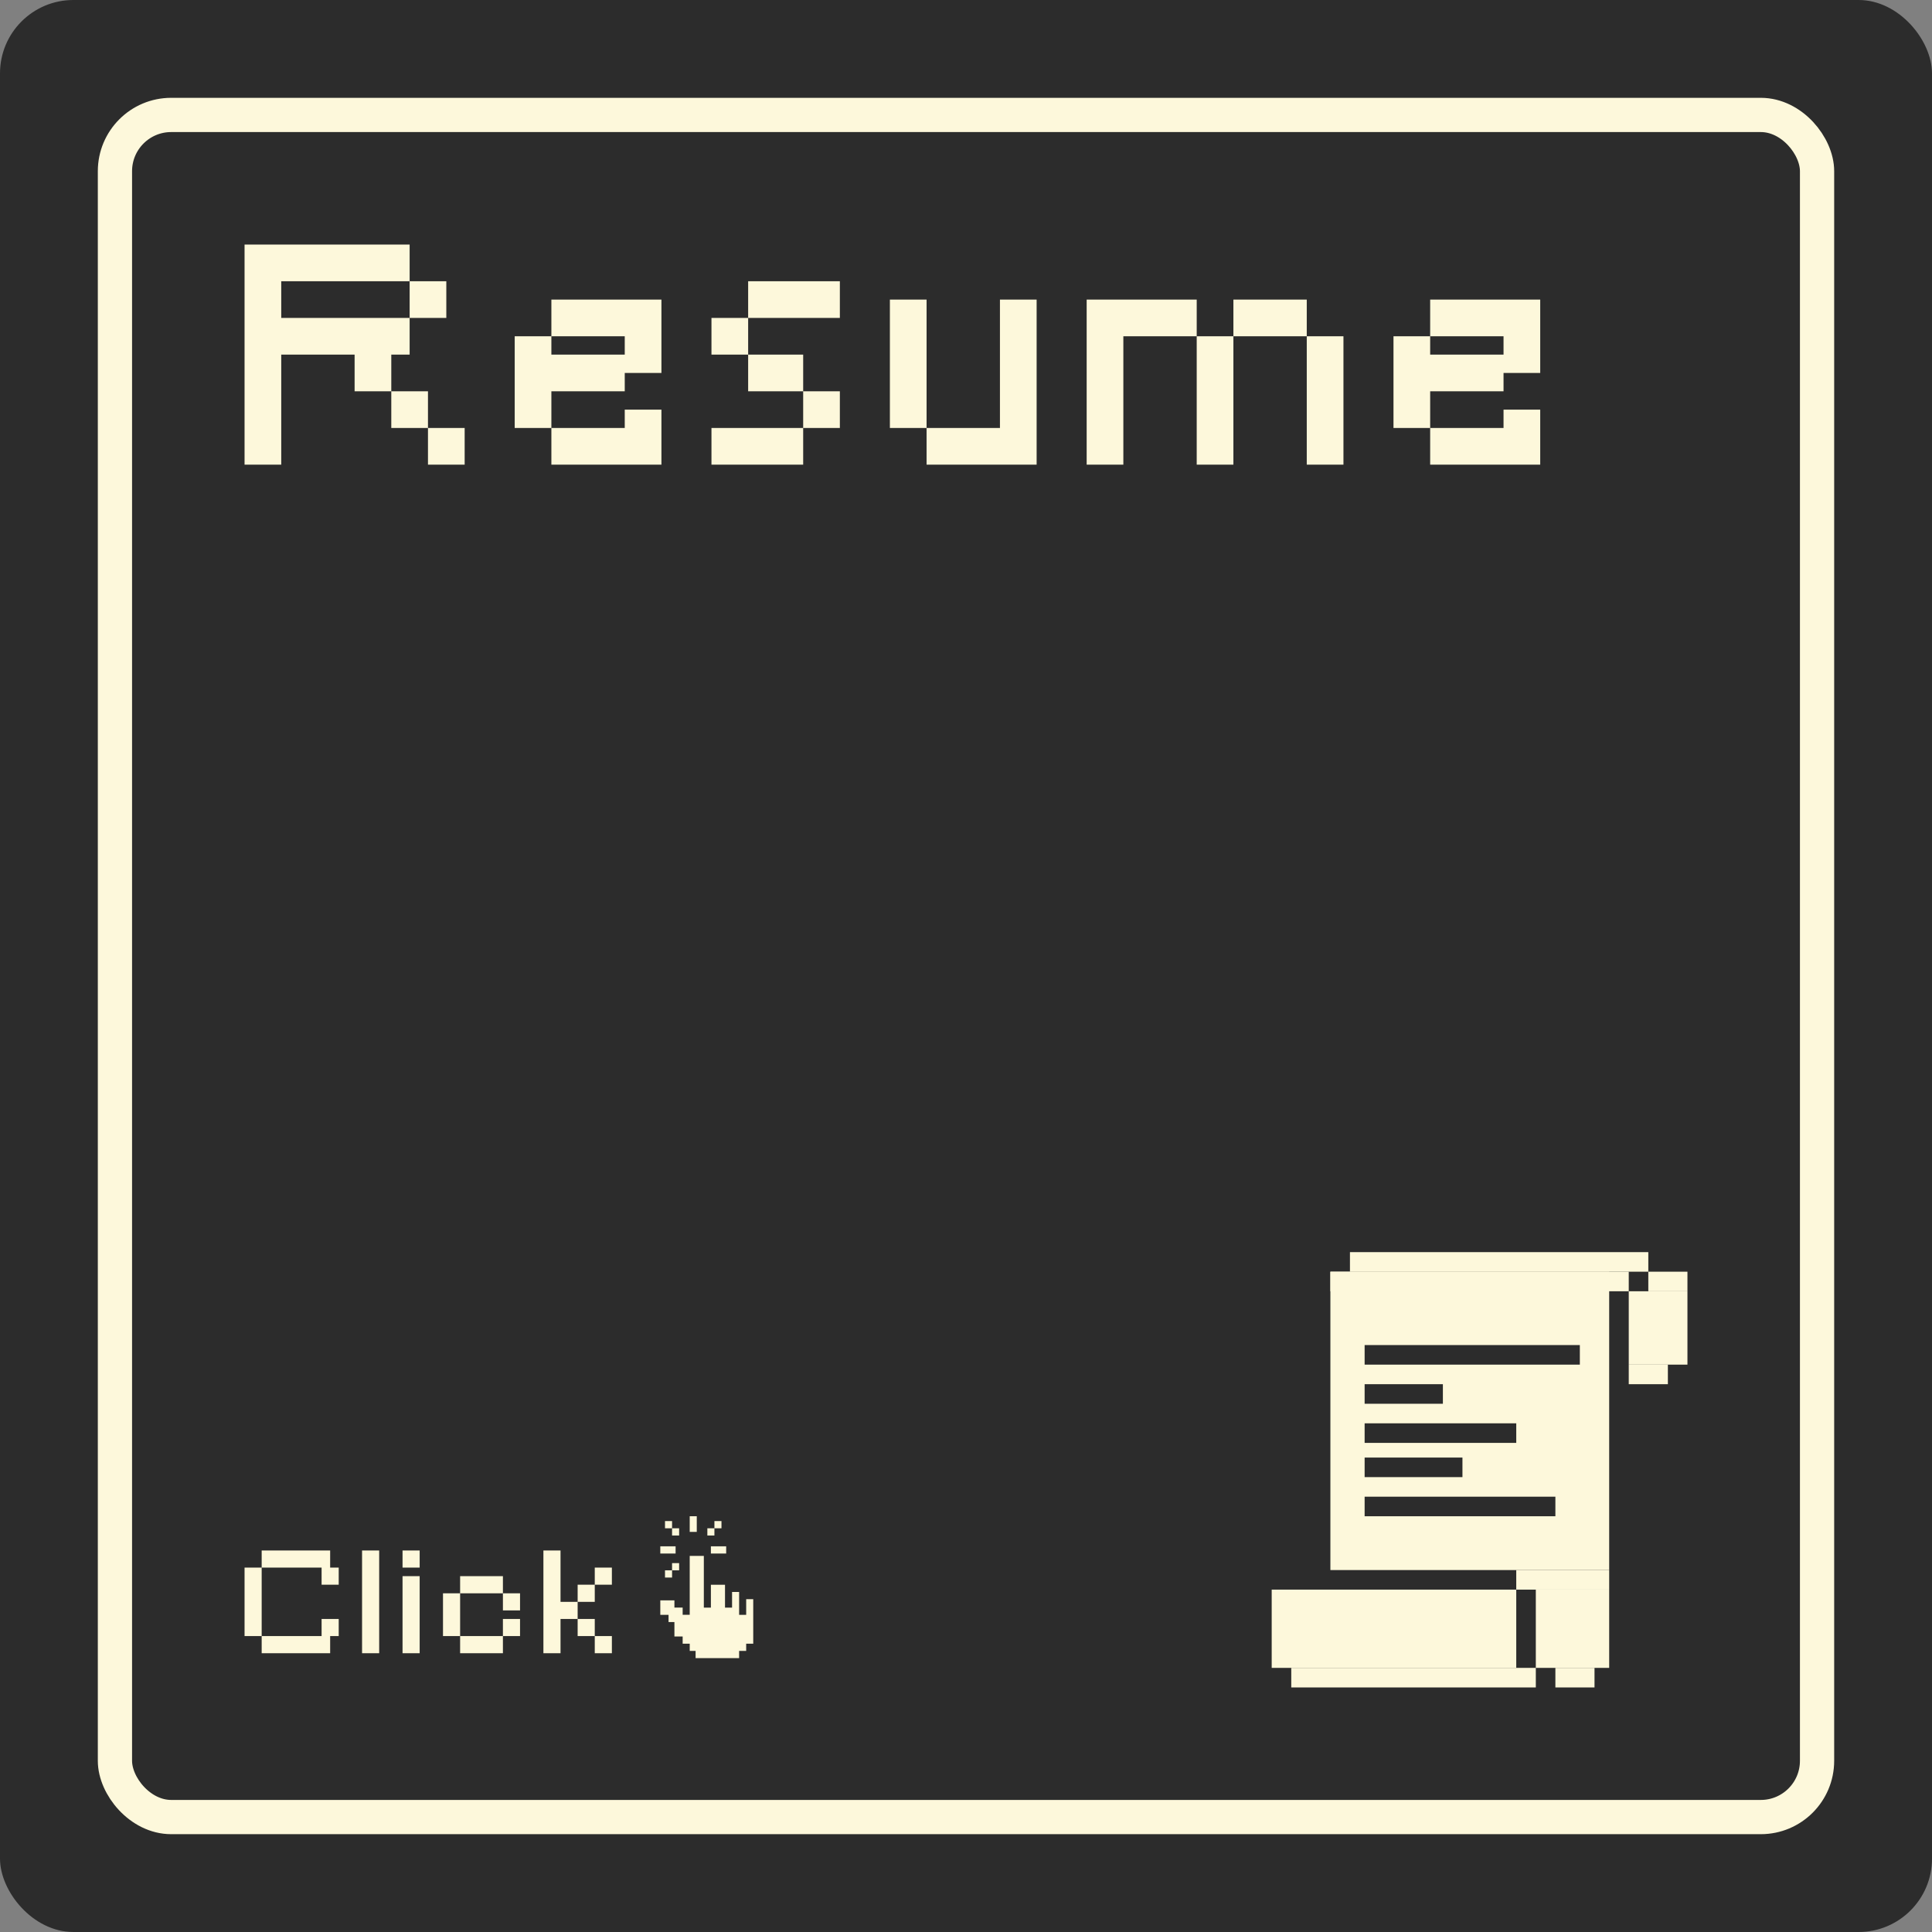 <svg xmlns="http://www.w3.org/2000/svg" width="395" height="395" viewBox="0 0 395 395">
  <rect x="0" y="0" width="395" height="395" fill="#808080" stroke="none"/>
  <g id="Resume_Card" data-name="Resume Card" transform="translate(-239 -990)">
    <rect id="Rectangle_159" data-name="Rectangle 159" width="395" height="395" rx="15" transform="translate(239 990)" fill="#2c2c2c"/>
    <g id="Rectangle_162" data-name="Rectangle 162" transform="translate(259 1010)" fill="#2c2c2c" stroke="#fdf8db" stroke-width="7">
      <rect width="355" height="355" rx="15" stroke="none"/>
      <rect x="3.5" y="3.5" width="348" height="348" rx="11.5" fill="none"/>
    </g>
    <path id="Path_7" data-name="Path 7" d="M41.25,0H37.5V-7.5H45V0ZM3.75,0H0V-45H33.75v7.5h7.5V-30h-7.5v-7.5H7.5V-30H33.75v7.5H30V-15h7.5v7.5H30V-15H22.5v-7.5H7.5V0ZM81.48,0H62.73V-7.5h15v-3.75h7.5V0ZM62.73-7.5h-7.5V-26.25h7.5v-7.5h22.5v15h-7.5V-15h-15v7.5Zm11.25-15h3.75v-3.75h-15v3.75H73.98ZM110.46,0h-15V-7.5h18.75V0Zm3.75-7.5V-15h7.5v7.5h-7.5Zm0-7.5H102.96v-7.5h11.25V-15Zm-11.25-7.5h-7.5V-30h7.5v7.5Zm15-7.5h-15v-7.5h18.75V-30ZM158.19,0H139.44V-7.5h15V-33.75h7.5V0ZM139.44-7.5h-7.5V-33.75h7.5V-7.5ZM220.92,0h-3.75V-26.25h7.5V0Zm-22.5,0h-3.75V-26.25h7.5V0Zm-22.5,0h-3.75V-33.75h22.5v7.5h-15V0Zm41.25-26.25h-15v-7.5h15v7.5ZM261.15,0H242.4V-7.5h15v-3.75h7.5V0ZM242.4-7.5h-7.5V-26.25h7.5v-7.5h22.5v15h-7.5V-15h-15v7.5Zm11.25-15h3.75v-3.75h-15v3.75h11.25Z" transform="translate(289 1085)" fill="#fdf8db"/>
    <g id="Document" transform="translate(-1040 1)">
      <rect id="Rectangle_186" data-name="Rectangle 186" width="50" height="16" transform="translate(1539 1314)" fill="#fdf8db"/>
      <rect id="Rectangle_187" data-name="Rectangle 187" width="50" height="4" transform="translate(1543 1330)" fill="#fdf8db"/>
      <rect id="Rectangle_197" data-name="Rectangle 197" width="61" height="4" transform="translate(1555 1245)" fill="#fdf8db"/>
      <rect id="Rectangle_199" data-name="Rectangle 199" width="8" height="4" transform="translate(1616 1249)" fill="#fdf8db"/>
      <rect id="Rectangle_201" data-name="Rectangle 201" width="8" height="4" transform="translate(1612 1268)" fill="#fdf8db"/>
      <rect id="Rectangle_200" data-name="Rectangle 200" width="12" height="15" transform="translate(1612 1253)" fill="#fdf8db"/>
      <rect id="Rectangle_198" data-name="Rectangle 198" width="61" height="4" transform="translate(1551 1249)" fill="#fdf8db"/>
      <rect id="Rectangle_188" data-name="Rectangle 188" width="8" height="4" transform="translate(1597 1330)" fill="#fdf8db"/>
      <rect id="Rectangle_190" data-name="Rectangle 190" width="19" height="4" transform="translate(1589 1310)" fill="#fdf8db"/>
      <rect id="Rectangle_191" data-name="Rectangle 191" width="57" height="61" transform="translate(1551 1249)" fill="#fdf8db"/>
      <rect id="Rectangle_189" data-name="Rectangle 189" width="15" height="16" transform="translate(1593 1314)" fill="#fdf8db"/>
      <rect id="Rectangle_192" data-name="Rectangle 192" width="44" height="4" transform="translate(1558 1264)" fill="#2c2c2c"/>
      <rect id="Rectangle_193" data-name="Rectangle 193" width="16" height="4" transform="translate(1558 1272)" fill="#2c2c2c"/>
      <rect id="Rectangle_194" data-name="Rectangle 194" width="31" height="4" transform="translate(1558 1280)" fill="#2c2c2c"/>
      <rect id="Rectangle_195" data-name="Rectangle 195" width="20" height="4" transform="translate(1558 1287)" fill="#2c2c2c"/>
      <rect id="Rectangle_196" data-name="Rectangle 196" width="39" height="4" transform="translate(1558 1295)" fill="#2c2c2c"/>
    </g>
    <g id="Group_4" data-name="Group 4" transform="translate(7 -6)">
      <path id="Union_3" data-name="Union 3" d="M7.215,29V27.525h-1.2V26.051H4.57V24.576H2.886V21.627h-1.2V20.153H0V17.2H2.886v1.474H4.57v1.475H6.013V8.11H8.9V18.678h1.443V14.008h2.886v4.669h1.443V15.483h1.443v4.669h1.443V16.958H19v9.093H17.557v1.474H16.114V29ZM.962,12.534V11.059H2.405v1.475Zm1.443-1.475V9.585H3.848v1.475Zm7.937-3.441V6.144h3.126V7.619ZM0,7.619V6.144H3.126V7.619ZM9.62,3.932V2.458h1.443V3.932Zm-7.215,0V2.458H.962V.983H2.405V2.458H3.848V3.932Zm3.608-.737V0H7.456V3.195Zm5.051-.737V.983h1.443V2.458Z" transform="translate(367 1306)" fill="#fdf8db"/>
      <path id="Path_6" data-name="Path 6" d="M15.75,0H3.5V-3.5H15.75V-7h3.5v3.5H17.5V0ZM3.5-3.5H0v-14H3.5v14ZM17.5-14H15.75v-3.5H3.5V-21h14v3.5h1.75V-14ZM25.774,0h-1.75V-21h3.5V0Zm8.274,0H32.3V-15.75h3.5V0Zm0-17.5H32.3V-21h3.5v3.5ZM51.072,0h-7V-3.5h8.75V0Zm1.75-3.5V-7h3.5v3.5h-3.5Zm-8.75,0h-3.5v-8.75h3.5V-3.5Zm10.5-5.25h-1.75v-3.5h3.5v3.5Zm-1.75-3.5h-8.75v-3.5h8.75v3.5ZM73.346,0H71.6V-3.5h3.5V0Zm-10.5,0H61.1V-21h3.5v10.5h3.5V-7h3.5v3.5H68.1V-7H64.6V0ZM68.1-10.5V-14h3.5v3.5H68.1ZM71.6-14v-3.5h3.5V-14H71.6Z" transform="translate(282 1334)" fill="#fdf8db"/>
    </g>
  </g>
</svg>
